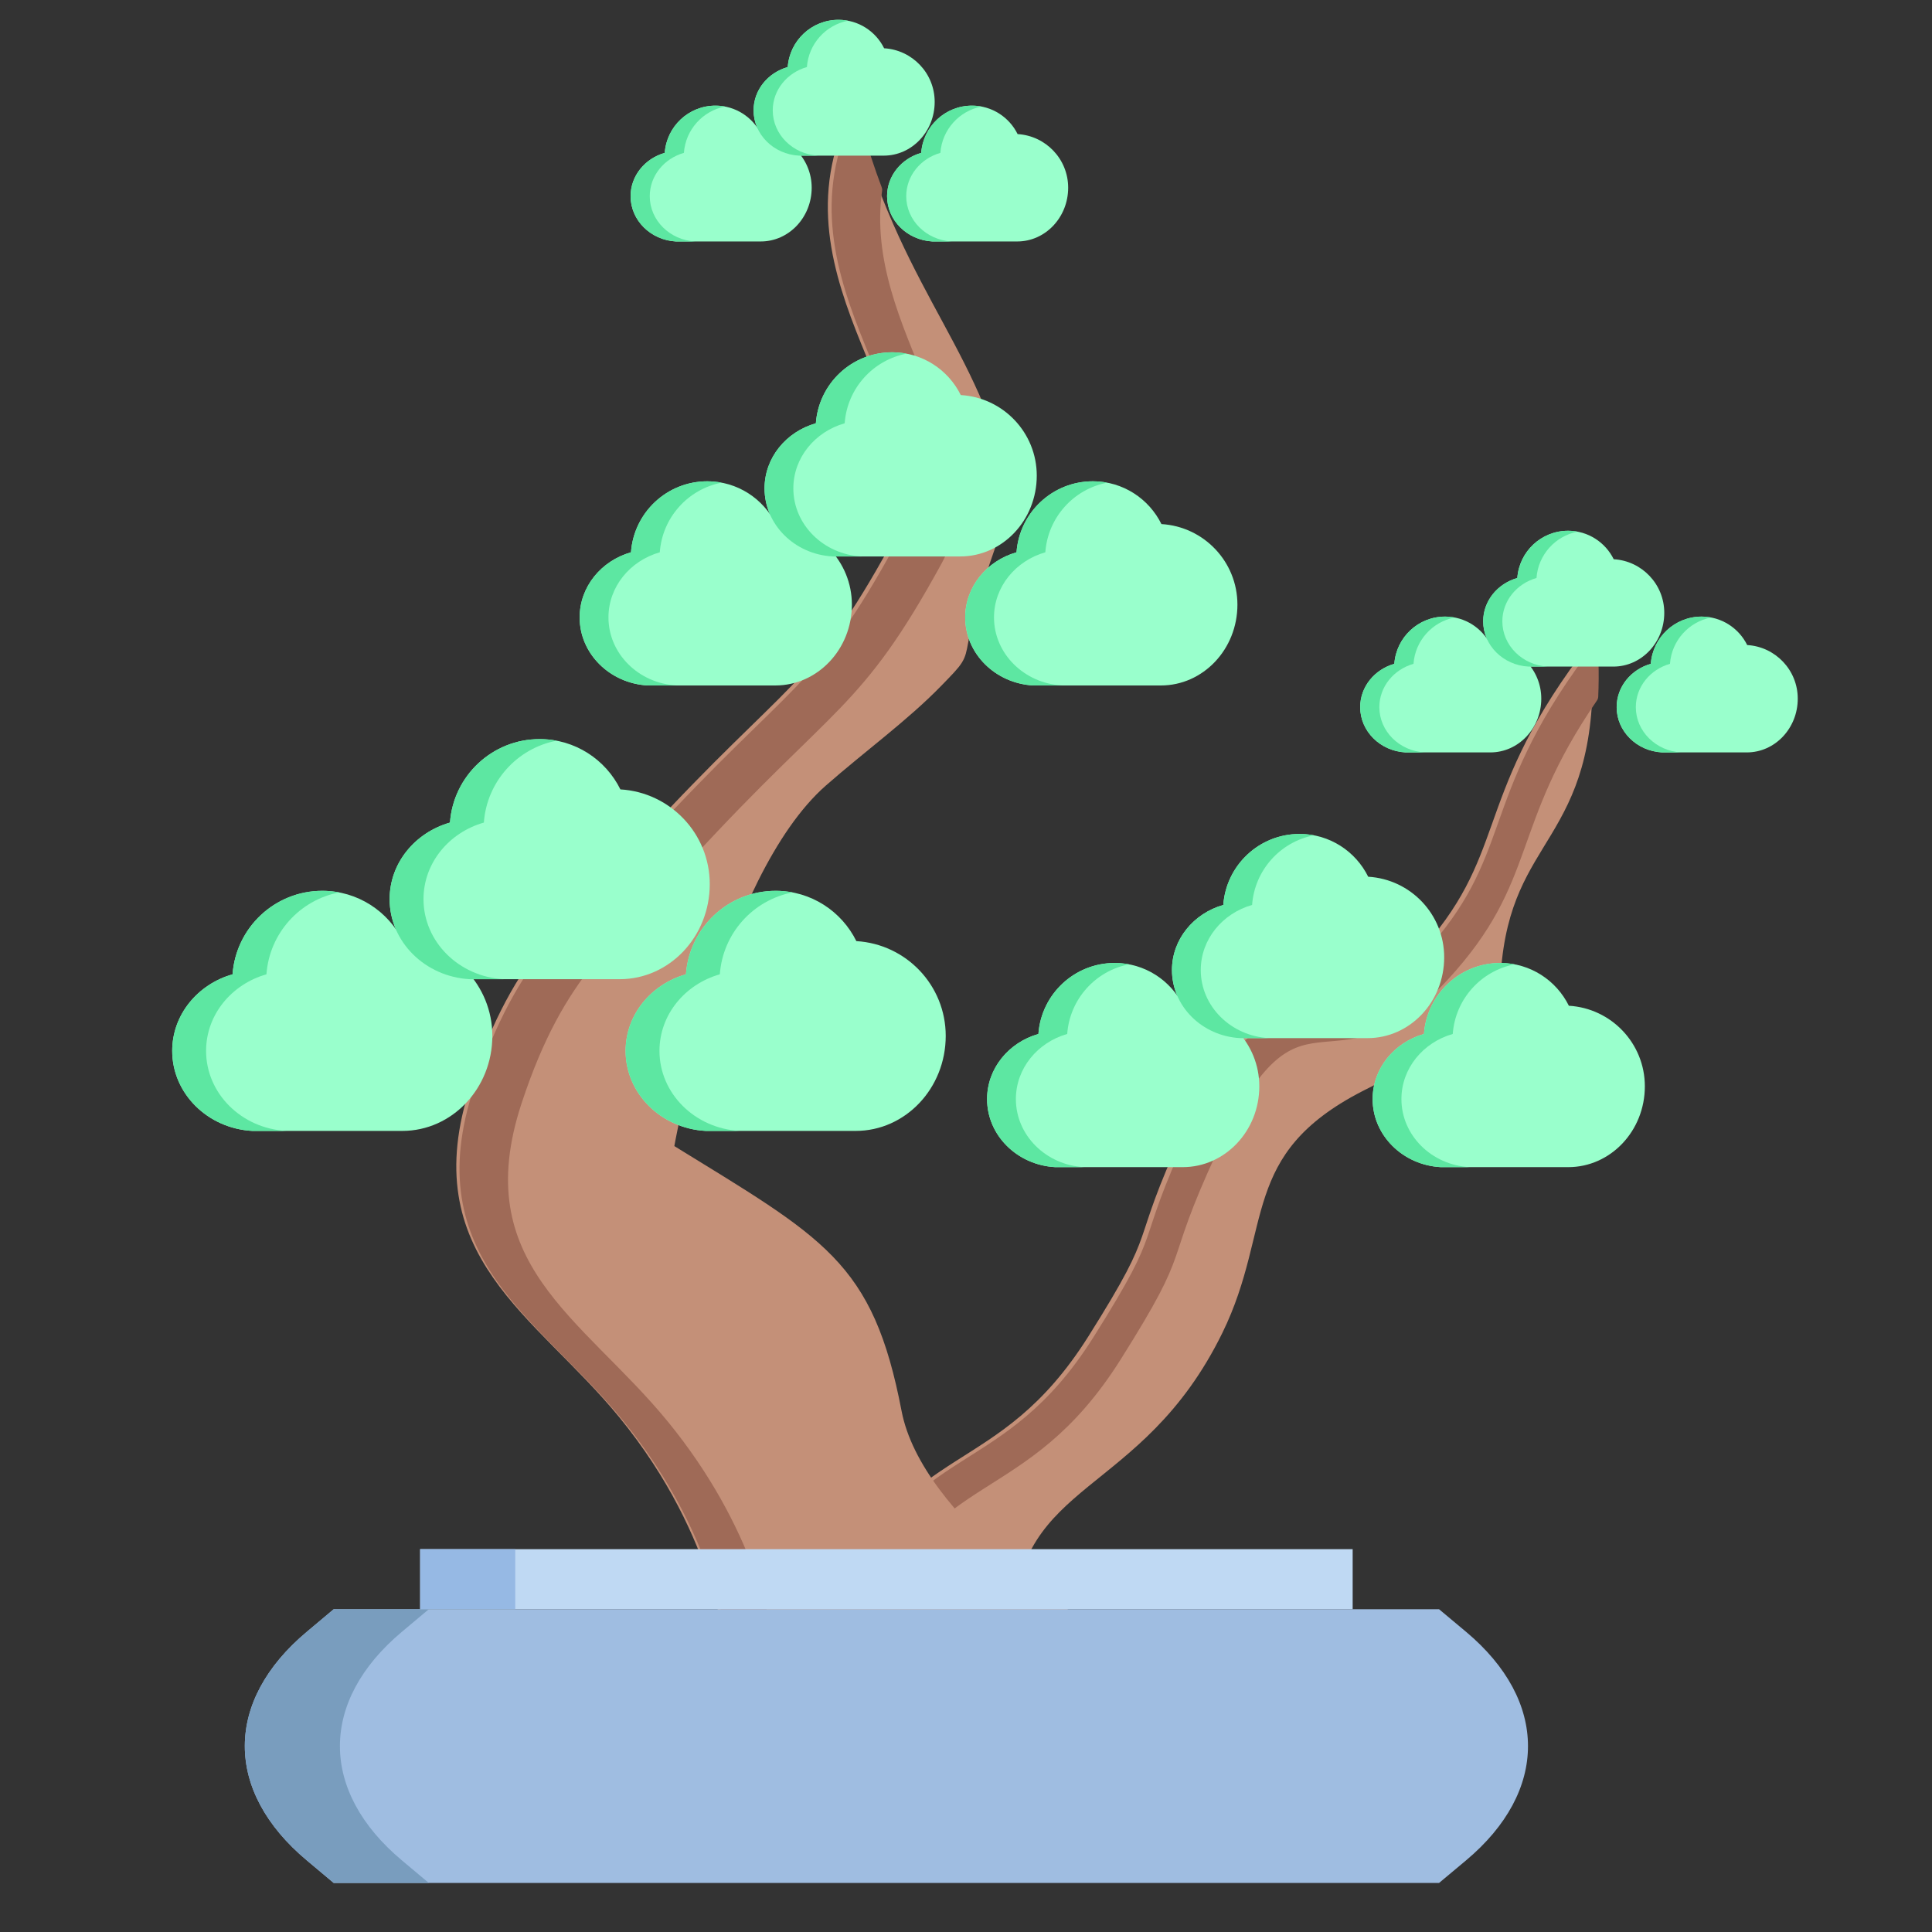 <?xml version="1.0" encoding="UTF-8" standalone="no"?>
<!-- Created with Inkscape (http://www.inkscape.org/) -->

<svg
   width="500"
   height="500"
   viewBox="0 0 132.292 132.292"
   version="1.1"
   id="svg2515"
   inkscape:version="1.1.2 (b8e25be833, 2022-02-05)"
   sodipodi:docname="bonsai06s05normal.svg"
   inkscape:export-filename="C:\Users\Lenovo\Desktop\Coding\Media files\Bonsais\bonsai06.png"
   inkscape:export-xdpi="96"
   inkscape:export-ydpi="96"
   xmlns:inkscape="http://www.inkscape.org/namespaces/inkscape"
   xmlns:sodipodi="http://sodipodi.sourceforge.net/DTD/sodipodi-0.dtd"
   xmlns="http://www.w3.org/2000/svg"
   xmlns:svg="http://www.w3.org/2000/svg"
   xmlns:sketch="http://www.bohemiancoding.com/sketch/ns">
  <rect x="0" y="0" width="132.292" height="132.292" fill="#333333" stroke="none"/>
  <sodipodi:namedview
     id="namedview2517"
     pagecolor="#ffffff"
     bordercolor="#666666"
     borderopacity="1.0"
     inkscape:pageshadow="2"
     inkscape:pageopacity="0.0"
     inkscape:pagecheckerboard="0"
     inkscape:document-units="mm"
     showgrid="false"
     units="px"
     inkscape:zoom="1.4142136"
     inkscape:cx="272.58966"
     inkscape:cy="248.54803"
     inkscape:window-width="1920"
     inkscape:window-height="1001"
     inkscape:window-x="-9"
     inkscape:window-y="-9"
     inkscape:window-maximized="1"
     inkscape:current-layer="g51917"
     showguides="false" />
  <defs
     id="defs2512">
    <marker
       style="overflow:visible"
       id="Arrow1Sstart"
       refX="0.0"
       refY="0.0"
       orient="auto"
       inkscape:stockid="Arrow1Sstart"
       inkscape:isstock="true">
      <path
         transform="scale(0.2) translate(6,0)"
         style="fill-rule:evenodd;fill:context-stroke;stroke:context-stroke;stroke-width:1.0pt"
         d="M 0.0,0.0 L 5.0,-5.0 L -12.5,0.0 L 5.0,5.0 L 0.0,0.0 z "
         id="path24092" />
    </marker>
    <marker
       style="overflow:visible"
       id="Arrow1Mstart"
       refX="0.0"
       refY="0.0"
       orient="auto"
       inkscape:stockid="Arrow1Mstart"
       inkscape:isstock="true">
      <path
         transform="scale(0.4) translate(10,0)"
         style="fill-rule:evenodd;fill:context-stroke;stroke:context-stroke;stroke-width:1.0pt"
         d="M 0.0,0.0 L 5.0,-5.0 L -12.5,0.0 L 5.0,5.0 L 0.0,0.0 z "
         id="path24086" />
    </marker>
    <marker
       style="overflow:visible"
       id="Arrow1Lstart"
       refX="0.0"
       refY="0.0"
       orient="auto"
       inkscape:stockid="Arrow1Lstart"
       inkscape:isstock="true">
      <path
         transform="scale(0.8) translate(12.5,0)"
         style="fill-rule:evenodd;fill:context-stroke;stroke:context-stroke;stroke-width:1.0pt"
         d="M 0.0,0.0 L 5.0,-5.0 L -12.5,0.0 L 5.0,5.0 L 0.0,0.0 z "
         id="path24080" />
    </marker>
    <marker
       style="overflow:visible;"
       id="Arrow1Lend"
       refX="0.0"
       refY="0.0"
       orient="auto"
       inkscape:stockid="Arrow1Lend"
       inkscape:isstock="true">
      <path
         transform="scale(0.8) rotate(180) translate(12.5,0)"
         style="fill-rule:evenodd;fill:context-stroke;stroke:context-stroke;stroke-width:1.0pt;"
         d="M 0.0,0.0 L 5.0,-5.0 L -12.5,0.0 L 5.0,5.0 L 0.0,0.0 z "
         id="path24083" />
    </marker>
  </defs>
  <g
     inkscape:label="Double Trunk"
     inkscape:groupmode="layer"
     id="g51917"
     style="display:inline">
    <g
       id="g51833"
       transform="translate(157.391,29.86)"
       style="display:inline">
      <g
         id="g51831"
         transform="translate(-5.292)">
        <g
           id="g51823"
           transform="rotate(-13.017,48.811,639.3)">
          <path
             style="display:inline;fill:#c49078;fill-opacity:1;stroke:#c49078;stroke-width:1;stroke-linecap:round;stroke-linejoin:round;stroke-miterlimit:4;stroke-dasharray:none;stroke-opacity:1"
             d="m 35.87,79.809 c 0,0 -5.935,-10.285 -0.368,-17.935 6.814,-9.363 12.17,-5.093 20.636,-13.495 6.786,-6.735 3.857,-4.941 9.614,-12.344 8.902,-11.447 8.659,-1.551 18.064,-7.957 7.914,-5.391 6.163,-9.447 15.526,-17.437 -2.406,12.08 -8,9.917 -10.902,19.309 -10.998,6.256 -2.636,3.405 -10.733,5.462 -9.484,2.41 -8.368,8.047 -13.316,14.13 -7.814,9.607 -15.695,6.41 -18.541,16.264 -2.153,7.456 1.039,14.511 2.529,17.312 1.49,2.801 -12.508,-3.307 -12.508,-3.307 z"
             id="path51819"
             sodipodi:nodetypes="cssssccssssc" />
          <path
             id="path51821"
             style="display:inline;fill:#9f6a57;fill-opacity:1;stroke:#9f6a57;stroke-width:3.78;stroke-linecap:round;stroke-linejoin:round;stroke-miterlimit:4;stroke-dasharray:none;stroke-opacity:1"
             d="m 970.33,153.07 c -35.388,30.199 -28.773,45.531 -58.684,65.906 -35.545,24.213 -34.627,-13.19 -68.271,30.074 -21.758,27.979 -10.686,21.201 -36.336,46.656 -31.996,31.753 -52.239,15.616 -77.992,51.004 -21.041,28.913 1.389,67.785 1.389,67.785 0,0 0.54,0.232 0.686,0.295 -5.056,-10.828 -16.104,-40.35 0.76,-63.523 25.753,-35.388 45.998,-19.251 77.994,-51.004 25.65,-25.455 14.578,-18.677 36.336,-46.656 33.644,-43.264 32.727,-5.862 68.271,-30.074 28.419,-19.359 23.89,-34.176 53.719,-61.508 0.763,-2.744 1.48,-5.699 2.129,-8.955 z"
             transform="matrix(0.265,0,0,0.265,-157.391,-29.86)" />
        </g>
        <g
           id="g51829"
           transform="translate(-103.452,-31.75)">
          <path
             style="display:inline;fill:#c49078;fill-opacity:1;stroke:#c49078;stroke-width:1;stroke-linecap:round;stroke-linejoin:round;stroke-miterlimit:4;stroke-dasharray:none;stroke-opacity:1"
             d="m 1.543,115.205 c 0,0 -0.444,-8.093 -7.413,-16.606 -5.77,-7.049 -13.809,-10.891 -10.081,-22.221 2.988,-9.082 6.581,-11.287 11.788,-16.944 C 5.658,48.765 7.304,49.408 12.775,39.43 17.378,31.034 4.908,22.011 9.622,10.64 12.964,22.496 18.448,26.548 20.128,36.234 15.444,48.503 18.442,45.424 15.444,48.503 c -2.295,2.358 -5.141,4.406 -7.864,6.795 -7.356,6.453 -10.607,25.314 -10.607,25.314 10.538,6.504 13.686,7.919 15.624,17.99 1.467,7.621 12.857,14.782 15.456,16.602 2.599,1.819 -26.511,0 -26.511,0 z"
             id="path51825"
             sodipodi:nodetypes="cssssccsssssc" />
          <path
             id="path51827"
             style="display:inline;fill:#9f6a57;fill-opacity:1;stroke:#9f6a57;stroke-width:3.78;stroke-linecap:round;stroke-linejoin:round;stroke-miterlimit:4;stroke-dasharray:none;stroke-opacity:1"
             d="m 631.229,153.07 c -17.817,42.975 29.314,77.078 11.916,108.812 -20.675,37.712 -26.894,35.282 -64.014,75.604 -19.681,21.379 -33.26,29.713 -44.555,64.039 -14.09,42.819 16.293,57.343 38.102,83.984 26.34,32.177 28.018,62.766 28.018,62.766 0,0 3.632,0.214 8.514,0.492 -0.946,-7.6 -5.655,-33.432 -27.779,-60.459 -21.809,-26.642 -52.191,-41.165 -38.102,-83.984 11.295,-34.326 24.873,-42.66 44.555,-64.039 37.119,-40.322 43.341,-37.891 64.016,-75.604 15.605,-28.465 -20.698,-58.837 -15.488,-95.807 -1.828,-4.861 -3.571,-10.09 -5.182,-15.805 z"
             transform="matrix(0.265,0,0,0.265,-157.391,-29.86)" />
        </g>
      </g>
    </g>
    <g
       id="g1638-6-6-3-4-6"
       transform="matrix(0.465,0,0,-0.259,-394.014,464.914)"
       style="display:inline">
      <path
         d="m 1063.22,1363.63 -3.97,5.96 H 896.482 l -3.956,-5.96 c -12.178,-18.31 -12.178,-42.14 0,-60.45 l 3.956,-5.96 h 162.768 l 3.97,5.96 c 12.17,18.31 12.17,42.14 0,60.45"
         style="fill:#9fbde1;fill-opacity:1;fill-rule:nonzero;stroke:none;stroke-width:0.1"
         id="path314-0-6-3-2-4-8" />
      <path
         d="m 909.212,1385.47 h 137.318 v -15.88 H 909.212 v 15.88"
         style="fill:#bfd9f3;fill-opacity:1;fill-rule:nonzero;stroke:none;stroke-width:0.1"
         id="path316-2-3-7-7-5" />
      <path
         d="m 906.53,1363.63 3.957,5.96 h -14.005 l -3.956,-5.96 c -12.178,-18.31 -12.178,-42.14 0,-60.45 l 3.956,-5.96 h 14.005 l -3.957,5.96 c -12.177,18.31 -12.177,42.14 0,60.45"
         style="fill:#799dbe;fill-opacity:1;fill-rule:nonzero;stroke:none;stroke-width:0.1"
         id="path326-2-6-9-2-8" />
      <path
         d="m 909.212,1385.47 h 14.005 v -15.88 h -14.005 v 15.88"
         style="fill:#96b9e4;fill-opacity:1;fill-rule:nonzero;stroke:none;stroke-width:0.1"
         id="path328-0-1-8-2-8" />
    </g>
    <g
       id="g22226-7-9-2-1-7-1-9"
       transform="matrix(0.548,0,0,0.548,-41.407,24.321)"
       style="display:inline">
      <g
         id="g22138-0-2-3-3-8-5-6"
         transform="translate(-26.833,54.443)">
        <g
           id="Page-1-8-2-4-6-9-2-5-2"
           stroke="none"
           stroke-width="1"
           fill="none"
           fill-rule="evenodd"
           sketch:type="MSPage"
           style="fill:#81cc29;fill-opacity:1"
           transform="matrix(1.25,0,0,1.25,123.912,12.486)">
          <g
             id="Icon-Set-Filled-29-3-8-1-3-1-6"
             sketch:type="MSLayerGroup"
             transform="translate(-519,-781)"
             fill="#000000"
             style="fill:#81cc29;fill-opacity:1">
            <path
               d="M 542.067,786.028 C 540.599,783.053 537.543,781 534,781 c -4.749,0 -8.63,3.682 -8.967,8.345 C 521.542,790.34 519,793.39 519,797 c 0,4.26 3.54,7.755 8,8 h 15 c 4.966,0 9,-4.253 9,-9.5 0,-5.056 -3.951,-9.177 -8.933,-9.472"
               id="cloud-6-3-9-3-3-5-0"
               sketch:type="MSShapeGroup"
               style="fill:#99ffcc;fill-opacity:1" />
          </g>
        </g>
        <path
           id="cloud-7-3-9-3-2-2-1-5"
           style="fill:#5de7a2;fill-opacity:1;fill-rule:evenodd;stroke:none;stroke-width:1.25"
           d="m 142.661,12.485 c -5.936,0 -10.787,4.603 -11.209,10.431 -4.364,1.244 -7.542,5.056 -7.542,9.569 0,5.325 4.425,9.694 10,10 h 4.234 c -5.575,-0.306 -10,-4.675 -10,-10 0,-4.512 3.178,-8.325 7.542,-9.569 0.37,-5.117 4.154,-9.289 9.09,-10.231 -0.685,-0.131 -1.391,-0.201 -2.115,-0.201 z" />
      </g>
      <g
         id="g22138-4-6-3-7-9-4-4-0"
         transform="translate(0.334,35.485)"
         style="display:inline">
        <g
           id="Page-1-8-0-8-6-2-5-8-5-9"
           stroke="none"
           stroke-width="1"
           fill="none"
           fill-rule="evenodd"
           sketch:type="MSPage"
           style="fill:#81cc29;fill-opacity:1"
           transform="matrix(1.25,0,0,1.25,123.912,12.486)">
          <g
             id="Icon-Set-Filled-2-7-9-1-2-5-8-4"
             sketch:type="MSLayerGroup"
             transform="translate(-519,-781)"
             fill="#000000"
             style="fill:#81cc29;fill-opacity:1">
            <path
               d="M 542.067,786.028 C 540.599,783.053 537.543,781 534,781 c -4.749,0 -8.63,3.682 -8.967,8.345 C 521.542,790.34 519,793.39 519,797 c 0,4.26 3.54,7.755 8,8 h 15 c 4.966,0 9,-4.253 9,-9.5 0,-5.056 -3.951,-9.177 -8.933,-9.472"
               id="cloud-1-4-0-9-8-7-3-6"
               sketch:type="MSShapeGroup"
               style="fill:#99ffcc;fill-opacity:1" />
          </g>
        </g>
        <path
           id="cloud-7-8-8-3-7-8-5-1-6"
           style="fill:#5de7a2;fill-opacity:1;fill-rule:evenodd;stroke:none;stroke-width:1.25"
           d="m 142.661,12.485 c -5.936,0 -10.787,4.603 -11.209,10.431 -4.364,1.244 -7.542,5.056 -7.542,9.569 0,5.325 4.425,9.694 10,10 h 4.234 c -5.575,-0.306 -10,-4.675 -10,-10 0,-4.512 3.178,-8.325 7.542,-9.569 0.37,-5.117 4.154,-9.289 9.09,-10.231 -0.685,-0.131 -1.391,-0.201 -2.115,-0.201 z" />
      </g>
      <g
         id="g22138-5-3-3-7-3-8-2-5"
         transform="translate(29.819,54.443)"
         style="display:inline">
        <g
           id="Page-1-8-4-1-3-5-1-2-5-5"
           stroke="none"
           stroke-width="1"
           fill="none"
           fill-rule="evenodd"
           sketch:type="MSPage"
           style="fill:#81cc29;fill-opacity:1"
           transform="matrix(1.25,0,0,1.25,123.912,12.486)">
          <g
             id="Icon-Set-Filled-8-8-5-8-2-7-4-6"
             sketch:type="MSLayerGroup"
             transform="translate(-519,-781)"
             fill="#000000"
             style="fill:#81cc29;fill-opacity:1">
            <path
               d="M 542.067,786.028 C 540.599,783.053 537.543,781 534,781 c -4.749,0 -8.63,3.682 -8.967,8.345 C 521.542,790.34 519,793.39 519,797 c 0,4.26 3.54,7.755 8,8 h 15 c 4.966,0 9,-4.253 9,-9.5 0,-5.056 -3.951,-9.177 -8.933,-9.472"
               id="cloud-3-11-3-0-3-6-8-6"
               sketch:type="MSShapeGroup"
               style="fill:#99ffcc;fill-opacity:1" />
          </g>
        </g>
        <path
           id="cloud-7-4-4-6-2-0-5-8-0"
           style="fill:#5de7a2;fill-opacity:1;fill-rule:evenodd;stroke:none;stroke-width:1.25"
           d="m 142.661,12.485 c -5.936,0 -10.787,4.603 -11.209,10.431 -4.364,1.244 -7.542,5.056 -7.542,9.569 0,5.325 4.425,9.694 10,10 h 4.234 c -5.575,-0.306 -10,-4.675 -10,-10 0,-4.512 3.178,-8.325 7.542,-9.569 0.37,-5.117 4.154,-9.289 9.09,-10.231 -0.685,-0.131 -1.391,-0.201 -2.115,-0.201 z" />
      </g>
    </g>
    <g
       id="g22226-7-9-2-1-7-1-9-3"
       transform="matrix(0.466,0,0,0.466,22.351,34.75)"
       style="display:inline">
      <g
         id="g22138-0-2-3-3-8-5-6-8"
         transform="translate(-26.833,54.443)">
        <g
           id="Page-1-8-2-4-6-9-2-5-2-8"
           stroke="none"
           stroke-width="1"
           fill="none"
           fill-rule="evenodd"
           sketch:type="MSPage"
           style="fill:#81cc29;fill-opacity:1"
           transform="matrix(1.25,0,0,1.25,123.912,12.486)">
          <g
             id="Icon-Set-Filled-29-3-8-1-3-1-6-2"
             sketch:type="MSLayerGroup"
             transform="translate(-519,-781)"
             fill="#000000"
             style="fill:#81cc29;fill-opacity:1">
            <path
               d="M 542.067,786.028 C 540.599,783.053 537.543,781 534,781 c -4.749,0 -8.63,3.682 -8.967,8.345 C 521.542,790.34 519,793.39 519,797 c 0,4.26 3.54,7.755 8,8 h 15 c 4.966,0 9,-4.253 9,-9.5 0,-5.056 -3.951,-9.177 -8.933,-9.472"
               id="cloud-6-3-9-3-3-5-0-6"
               sketch:type="MSShapeGroup"
               style="fill:#99ffcc;fill-opacity:1" />
          </g>
        </g>
        <path
           id="cloud-7-3-9-3-2-2-1-5-3"
           style="fill:#5de7a2;fill-opacity:1;fill-rule:evenodd;stroke:none;stroke-width:1.25"
           d="m 142.661,12.485 c -5.936,0 -10.787,4.603 -11.209,10.431 -4.364,1.244 -7.542,5.056 -7.542,9.569 0,5.325 4.425,9.694 10,10 h 4.234 c -5.575,-0.306 -10,-4.675 -10,-10 0,-4.512 3.178,-8.325 7.542,-9.569 0.37,-5.117 4.154,-9.289 9.09,-10.231 -0.685,-0.131 -1.391,-0.201 -2.115,-0.201 z" />
      </g>
      <g
         id="g22138-4-6-3-7-9-4-4-0-4"
         transform="translate(0.334,35.485)"
         style="display:inline">
        <g
           id="Page-1-8-0-8-6-2-5-8-5-9-9"
           stroke="none"
           stroke-width="1"
           fill="none"
           fill-rule="evenodd"
           sketch:type="MSPage"
           style="fill:#81cc29;fill-opacity:1"
           transform="matrix(1.25,0,0,1.25,123.912,12.486)">
          <g
             id="Icon-Set-Filled-2-7-9-1-2-5-8-4-5"
             sketch:type="MSLayerGroup"
             transform="translate(-519,-781)"
             fill="#000000"
             style="fill:#81cc29;fill-opacity:1">
            <path
               d="M 542.067,786.028 C 540.599,783.053 537.543,781 534,781 c -4.749,0 -8.63,3.682 -8.967,8.345 C 521.542,790.34 519,793.39 519,797 c 0,4.26 3.54,7.755 8,8 h 15 c 4.966,0 9,-4.253 9,-9.5 0,-5.056 -3.951,-9.177 -8.933,-9.472"
               id="cloud-1-4-0-9-8-7-3-6-9"
               sketch:type="MSShapeGroup"
               style="fill:#99ffcc;fill-opacity:1" />
          </g>
        </g>
        <path
           id="cloud-7-8-8-3-7-8-5-1-6-9"
           style="fill:#5de7a2;fill-opacity:1;fill-rule:evenodd;stroke:none;stroke-width:1.25"
           d="m 142.661,12.485 c -5.936,0 -10.787,4.603 -11.209,10.431 -4.364,1.244 -7.542,5.056 -7.542,9.569 0,5.325 4.425,9.694 10,10 h 4.234 c -5.575,-0.306 -10,-4.675 -10,-10 0,-4.512 3.178,-8.325 7.542,-9.569 0.37,-5.117 4.154,-9.289 9.09,-10.231 -0.685,-0.131 -1.391,-0.201 -2.115,-0.201 z" />
      </g>
      <g
         id="g22138-5-3-3-7-3-8-2-5-3"
         transform="translate(29.819,54.443)"
         style="display:inline">
        <g
           id="Page-1-8-4-1-3-5-1-2-5-5-2"
           stroke="none"
           stroke-width="1"
           fill="none"
           fill-rule="evenodd"
           sketch:type="MSPage"
           style="fill:#81cc29;fill-opacity:1"
           transform="matrix(1.25,0,0,1.25,123.912,12.486)">
          <g
             id="Icon-Set-Filled-8-8-5-8-2-7-4-6-2"
             sketch:type="MSLayerGroup"
             transform="translate(-519,-781)"
             fill="#000000"
             style="fill:#81cc29;fill-opacity:1">
            <path
               d="M 542.067,786.028 C 540.599,783.053 537.543,781 534,781 c -4.749,0 -8.63,3.682 -8.967,8.345 C 521.542,790.34 519,793.39 519,797 c 0,4.26 3.54,7.755 8,8 h 15 c 4.966,0 9,-4.253 9,-9.5 0,-5.056 -3.951,-9.177 -8.933,-9.472"
               id="cloud-3-11-3-0-3-6-8-6-3"
               sketch:type="MSShapeGroup"
               style="fill:#99ffcc;fill-opacity:1" />
          </g>
        </g>
        <path
           id="cloud-7-4-4-6-2-0-5-8-0-7"
           style="fill:#5de7a2;fill-opacity:1;fill-rule:evenodd;stroke:none;stroke-width:1.25"
           d="m 142.661,12.485 c -5.936,0 -10.787,4.603 -11.209,10.431 -4.364,1.244 -7.542,5.056 -7.542,9.569 0,5.325 4.425,9.694 10,10 h 4.234 c -5.575,-0.306 -10,-4.675 -10,-10 0,-4.512 3.178,-8.325 7.542,-9.569 0.37,-5.117 4.154,-9.289 9.09,-10.231 -0.685,-0.131 -1.391,-0.201 -2.115,-0.201 z" />
      </g>
    </g>
    <g
       id="g22226-7-9-2-1-7-1-9-3-0"
       transform="matrix(0.466,0,0,0.466,-5.547,1.768)"
       style="display:inline">
      <g
         id="g22138-0-2-3-3-8-5-6-8-7"
         transform="translate(-26.833,54.443)">
        <g
           id="Page-1-8-2-4-6-9-2-5-2-8-8"
           stroke="none"
           stroke-width="1"
           fill="none"
           fill-rule="evenodd"
           sketch:type="MSPage"
           style="fill:#81cc29;fill-opacity:1"
           transform="matrix(1.25,0,0,1.25,123.912,12.486)">
          <g
             id="Icon-Set-Filled-29-3-8-1-3-1-6-2-2"
             sketch:type="MSLayerGroup"
             transform="translate(-519,-781)"
             fill="#000000"
             style="fill:#81cc29;fill-opacity:1">
            <path
               d="M 542.067,786.028 C 540.599,783.053 537.543,781 534,781 c -4.749,0 -8.63,3.682 -8.967,8.345 C 521.542,790.34 519,793.39 519,797 c 0,4.26 3.54,7.755 8,8 h 15 c 4.966,0 9,-4.253 9,-9.5 0,-5.056 -3.951,-9.177 -8.933,-9.472"
               id="cloud-6-3-9-3-3-5-0-6-3"
               sketch:type="MSShapeGroup"
               style="fill:#99ffcc;fill-opacity:1" />
          </g>
        </g>
        <path
           id="cloud-7-3-9-3-2-2-1-5-3-7"
           style="fill:#5de7a2;fill-opacity:1;fill-rule:evenodd;stroke:none;stroke-width:1.25"
           d="m 142.661,12.485 c -5.936,0 -10.787,4.603 -11.209,10.431 -4.364,1.244 -7.542,5.056 -7.542,9.569 0,5.325 4.425,9.694 10,10 h 4.234 c -5.575,-0.306 -10,-4.675 -10,-10 0,-4.512 3.178,-8.325 7.542,-9.569 0.37,-5.117 4.154,-9.289 9.09,-10.231 -0.685,-0.131 -1.391,-0.201 -2.115,-0.201 z" />
      </g>
      <g
         id="g22138-4-6-3-7-9-4-4-0-4-6"
         transform="translate(0.334,35.485)"
         style="display:inline">
        <g
           id="Page-1-8-0-8-6-2-5-8-5-9-9-5"
           stroke="none"
           stroke-width="1"
           fill="none"
           fill-rule="evenodd"
           sketch:type="MSPage"
           style="fill:#81cc29;fill-opacity:1"
           transform="matrix(1.25,0,0,1.25,123.912,12.486)">
          <g
             id="Icon-Set-Filled-2-7-9-1-2-5-8-4-5-9"
             sketch:type="MSLayerGroup"
             transform="translate(-519,-781)"
             fill="#000000"
             style="fill:#81cc29;fill-opacity:1">
            <path
               d="M 542.067,786.028 C 540.599,783.053 537.543,781 534,781 c -4.749,0 -8.63,3.682 -8.967,8.345 C 521.542,790.34 519,793.39 519,797 c 0,4.26 3.54,7.755 8,8 h 15 c 4.966,0 9,-4.253 9,-9.5 0,-5.056 -3.951,-9.177 -8.933,-9.472"
               id="cloud-1-4-0-9-8-7-3-6-9-7"
               sketch:type="MSShapeGroup"
               style="fill:#99ffcc;fill-opacity:1" />
          </g>
        </g>
        <path
           id="cloud-7-8-8-3-7-8-5-1-6-9-5"
           style="fill:#5de7a2;fill-opacity:1;fill-rule:evenodd;stroke:none;stroke-width:1.25"
           d="m 142.661,12.485 c -5.936,0 -10.787,4.603 -11.209,10.431 -4.364,1.244 -7.542,5.056 -7.542,9.569 0,5.325 4.425,9.694 10,10 h 4.234 c -5.575,-0.306 -10,-4.675 -10,-10 0,-4.512 3.178,-8.325 7.542,-9.569 0.37,-5.117 4.154,-9.289 9.09,-10.231 -0.685,-0.131 -1.391,-0.201 -2.115,-0.201 z" />
      </g>
      <g
         id="g22138-5-3-3-7-3-8-2-5-3-8"
         transform="translate(29.819,54.443)"
         style="display:inline">
        <g
           id="Page-1-8-4-1-3-5-1-2-5-5-2-3"
           stroke="none"
           stroke-width="1"
           fill="none"
           fill-rule="evenodd"
           sketch:type="MSPage"
           style="fill:#81cc29;fill-opacity:1"
           transform="matrix(1.25,0,0,1.25,123.912,12.486)">
          <g
             id="Icon-Set-Filled-8-8-5-8-2-7-4-6-2-3"
             sketch:type="MSLayerGroup"
             transform="translate(-519,-781)"
             fill="#000000"
             style="fill:#81cc29;fill-opacity:1">
            <path
               d="M 542.067,786.028 C 540.599,783.053 537.543,781 534,781 c -4.749,0 -8.63,3.682 -8.967,8.345 C 521.542,790.34 519,793.39 519,797 c 0,4.26 3.54,7.755 8,8 h 15 c 4.966,0 9,-4.253 9,-9.5 0,-5.056 -3.951,-9.177 -8.933,-9.472"
               id="cloud-3-11-3-0-3-6-8-6-3-8"
               sketch:type="MSShapeGroup"
               style="fill:#99ffcc;fill-opacity:1" />
          </g>
        </g>
        <path
           id="cloud-7-4-4-6-2-0-5-8-0-7-3"
           style="fill:#5de7a2;fill-opacity:1;fill-rule:evenodd;stroke:none;stroke-width:1.25"
           d="m 142.661,12.485 c -5.936,0 -10.787,4.603 -11.209,10.431 -4.364,1.244 -7.542,5.056 -7.542,9.569 0,5.325 4.425,9.694 10,10 h 4.234 c -5.575,-0.306 -10,-4.675 -10,-10 0,-4.512 3.178,-8.325 7.542,-9.569 0.37,-5.117 4.154,-9.289 9.09,-10.231 -0.685,-0.131 -1.391,-0.201 -2.115,-0.201 z" />
      </g>
    </g>
    <g
       id="g22226-7-9-2-1-7-1-9-3-4"
       transform="matrix(0.31,0,0,0.31,63.043,21.473)"
       style="display:inline">
      <g
         id="g22138-0-2-3-3-8-5-6-8-74"
         transform="translate(-26.833,54.443)">
        <g
           id="Page-1-8-2-4-6-9-2-5-2-8-9"
           stroke="none"
           stroke-width="1"
           fill="none"
           fill-rule="evenodd"
           sketch:type="MSPage"
           style="fill:#81cc29;fill-opacity:1"
           transform="matrix(1.25,0,0,1.25,123.912,12.486)">
          <g
             id="Icon-Set-Filled-29-3-8-1-3-1-6-2-4"
             sketch:type="MSLayerGroup"
             transform="translate(-519,-781)"
             fill="#000000"
             style="fill:#81cc29;fill-opacity:1">
            <path
               d="M 542.067,786.028 C 540.599,783.053 537.543,781 534,781 c -4.749,0 -8.63,3.682 -8.967,8.345 C 521.542,790.34 519,793.39 519,797 c 0,4.26 3.54,7.755 8,8 h 15 c 4.966,0 9,-4.253 9,-9.5 0,-5.056 -3.951,-9.177 -8.933,-9.472"
               id="cloud-6-3-9-3-3-5-0-6-4"
               sketch:type="MSShapeGroup"
               style="fill:#99ffcc;fill-opacity:1" />
          </g>
        </g>
        <path
           id="cloud-7-3-9-3-2-2-1-5-3-5"
           style="fill:#5de7a2;fill-opacity:1;fill-rule:evenodd;stroke:none;stroke-width:1.25"
           d="m 142.661,12.485 c -5.936,0 -10.787,4.603 -11.209,10.431 -4.364,1.244 -7.542,5.056 -7.542,9.569 0,5.325 4.425,9.694 10,10 h 4.234 c -5.575,-0.306 -10,-4.675 -10,-10 0,-4.512 3.178,-8.325 7.542,-9.569 0.37,-5.117 4.154,-9.289 9.09,-10.231 -0.685,-0.131 -1.391,-0.201 -2.115,-0.201 z" />
      </g>
      <g
         id="g22138-4-6-3-7-9-4-4-0-4-7"
         transform="translate(0.334,35.485)"
         style="display:inline">
        <g
           id="Page-1-8-0-8-6-2-5-8-5-9-9-8"
           stroke="none"
           stroke-width="1"
           fill="none"
           fill-rule="evenodd"
           sketch:type="MSPage"
           style="fill:#81cc29;fill-opacity:1"
           transform="matrix(1.25,0,0,1.25,123.912,12.486)">
          <g
             id="Icon-Set-Filled-2-7-9-1-2-5-8-4-5-7"
             sketch:type="MSLayerGroup"
             transform="translate(-519,-781)"
             fill="#000000"
             style="fill:#81cc29;fill-opacity:1">
            <path
               d="M 542.067,786.028 C 540.599,783.053 537.543,781 534,781 c -4.749,0 -8.63,3.682 -8.967,8.345 C 521.542,790.34 519,793.39 519,797 c 0,4.26 3.54,7.755 8,8 h 15 c 4.966,0 9,-4.253 9,-9.5 0,-5.056 -3.951,-9.177 -8.933,-9.472"
               id="cloud-1-4-0-9-8-7-3-6-9-1"
               sketch:type="MSShapeGroup"
               style="fill:#99ffcc;fill-opacity:1" />
          </g>
        </g>
        <path
           id="cloud-7-8-8-3-7-8-5-1-6-9-54"
           style="fill:#5de7a2;fill-opacity:1;fill-rule:evenodd;stroke:none;stroke-width:1.25"
           d="m 142.661,12.485 c -5.936,0 -10.787,4.603 -11.209,10.431 -4.364,1.244 -7.542,5.056 -7.542,9.569 0,5.325 4.425,9.694 10,10 h 4.234 c -5.575,-0.306 -10,-4.675 -10,-10 0,-4.512 3.178,-8.325 7.542,-9.569 0.37,-5.117 4.154,-9.289 9.09,-10.231 -0.685,-0.131 -1.391,-0.201 -2.115,-0.201 z" />
      </g>
      <g
         id="g22138-5-3-3-7-3-8-2-5-3-9"
         transform="translate(29.819,54.443)"
         style="display:inline">
        <g
           id="Page-1-8-4-1-3-5-1-2-5-5-2-7"
           stroke="none"
           stroke-width="1"
           fill="none"
           fill-rule="evenodd"
           sketch:type="MSPage"
           style="fill:#81cc29;fill-opacity:1"
           transform="matrix(1.25,0,0,1.25,123.912,12.486)">
          <g
             id="Icon-Set-Filled-8-8-5-8-2-7-4-6-2-1"
             sketch:type="MSLayerGroup"
             transform="translate(-519,-781)"
             fill="#000000"
             style="fill:#81cc29;fill-opacity:1">
            <path
               d="M 542.067,786.028 C 540.599,783.053 537.543,781 534,781 c -4.749,0 -8.63,3.682 -8.967,8.345 C 521.542,790.34 519,793.39 519,797 c 0,4.26 3.54,7.755 8,8 h 15 c 4.966,0 9,-4.253 9,-9.5 0,-5.056 -3.951,-9.177 -8.933,-9.472"
               id="cloud-3-11-3-0-3-6-8-6-3-2"
               sketch:type="MSShapeGroup"
               style="fill:#99ffcc;fill-opacity:1" />
          </g>
        </g>
        <path
           id="cloud-7-4-4-6-2-0-5-8-0-7-7"
           style="fill:#5de7a2;fill-opacity:1;fill-rule:evenodd;stroke:none;stroke-width:1.25"
           d="m 142.661,12.485 c -5.936,0 -10.787,4.603 -11.209,10.431 -4.364,1.244 -7.542,5.056 -7.542,9.569 0,5.325 4.425,9.694 10,10 h 4.234 c -5.575,-0.306 -10,-4.675 -10,-10 0,-4.512 3.178,-8.325 7.542,-9.569 0.37,-5.117 4.154,-9.289 9.09,-10.231 -0.685,-0.131 -1.391,-0.201 -2.115,-0.201 z" />
      </g>
    </g>
    <g
       id="g22226-7-9-2-1-7-1-9-3-4-9"
       transform="matrix(0.31,0,0,0.31,13.085,-13.514)"
       style="display:inline">
      <g
         id="g22138-0-2-3-3-8-5-6-8-74-3"
         transform="translate(-26.833,54.443)">
        <g
           id="Page-1-8-2-4-6-9-2-5-2-8-9-1"
           stroke="none"
           stroke-width="1"
           fill="none"
           fill-rule="evenodd"
           sketch:type="MSPage"
           style="fill:#81cc29;fill-opacity:1"
           transform="matrix(1.25,0,0,1.25,123.912,12.486)">
          <g
             id="Icon-Set-Filled-29-3-8-1-3-1-6-2-4-4"
             sketch:type="MSLayerGroup"
             transform="translate(-519,-781)"
             fill="#000000"
             style="fill:#81cc29;fill-opacity:1">
            <path
               d="M 542.067,786.028 C 540.599,783.053 537.543,781 534,781 c -4.749,0 -8.63,3.682 -8.967,8.345 C 521.542,790.34 519,793.39 519,797 c 0,4.26 3.54,7.755 8,8 h 15 c 4.966,0 9,-4.253 9,-9.5 0,-5.056 -3.951,-9.177 -8.933,-9.472"
               id="cloud-6-3-9-3-3-5-0-6-4-0"
               sketch:type="MSShapeGroup"
               style="fill:#99ffcc;fill-opacity:1" />
          </g>
        </g>
        <path
           id="cloud-7-3-9-3-2-2-1-5-3-5-5"
           style="fill:#5de7a2;fill-opacity:1;fill-rule:evenodd;stroke:none;stroke-width:1.25"
           d="m 142.661,12.485 c -5.936,0 -10.787,4.603 -11.209,10.431 -4.364,1.244 -7.542,5.056 -7.542,9.569 0,5.325 4.425,9.694 10,10 h 4.234 c -5.575,-0.306 -10,-4.675 -10,-10 0,-4.512 3.178,-8.325 7.542,-9.569 0.37,-5.117 4.154,-9.289 9.09,-10.231 -0.685,-0.131 -1.391,-0.201 -2.115,-0.201 z" />
      </g>
      <g
         id="g22138-4-6-3-7-9-4-4-0-4-7-9"
         transform="translate(0.334,35.485)"
         style="display:inline">
        <g
           id="Page-1-8-0-8-6-2-5-8-5-9-9-8-4"
           stroke="none"
           stroke-width="1"
           fill="none"
           fill-rule="evenodd"
           sketch:type="MSPage"
           style="fill:#81cc29;fill-opacity:1"
           transform="matrix(1.25,0,0,1.25,123.912,12.486)">
          <g
             id="Icon-Set-Filled-2-7-9-1-2-5-8-4-5-7-4"
             sketch:type="MSLayerGroup"
             transform="translate(-519,-781)"
             fill="#000000"
             style="fill:#81cc29;fill-opacity:1">
            <path
               d="M 542.067,786.028 C 540.599,783.053 537.543,781 534,781 c -4.749,0 -8.63,3.682 -8.967,8.345 C 521.542,790.34 519,793.39 519,797 c 0,4.26 3.54,7.755 8,8 h 15 c 4.966,0 9,-4.253 9,-9.5 0,-5.056 -3.951,-9.177 -8.933,-9.472"
               id="cloud-1-4-0-9-8-7-3-6-9-1-9"
               sketch:type="MSShapeGroup"
               style="fill:#99ffcc;fill-opacity:1" />
          </g>
        </g>
        <path
           id="cloud-7-8-8-3-7-8-5-1-6-9-54-4"
           style="fill:#5de7a2;fill-opacity:1;fill-rule:evenodd;stroke:none;stroke-width:1.25"
           d="m 142.661,12.485 c -5.936,0 -10.787,4.603 -11.209,10.431 -4.364,1.244 -7.542,5.056 -7.542,9.569 0,5.325 4.425,9.694 10,10 h 4.234 c -5.575,-0.306 -10,-4.675 -10,-10 0,-4.512 3.178,-8.325 7.542,-9.569 0.37,-5.117 4.154,-9.289 9.09,-10.231 -0.685,-0.131 -1.391,-0.201 -2.115,-0.201 z" />
      </g>
      <g
         id="g22138-5-3-3-7-3-8-2-5-3-9-5"
         transform="translate(29.819,54.443)"
         style="display:inline">
        <g
           id="Page-1-8-4-1-3-5-1-2-5-5-2-7-6"
           stroke="none"
           stroke-width="1"
           fill="none"
           fill-rule="evenodd"
           sketch:type="MSPage"
           style="fill:#81cc29;fill-opacity:1"
           transform="matrix(1.25,0,0,1.25,123.912,12.486)">
          <g
             id="Icon-Set-Filled-8-8-5-8-2-7-4-6-2-1-3"
             sketch:type="MSLayerGroup"
             transform="translate(-519,-781)"
             fill="#000000"
             style="fill:#81cc29;fill-opacity:1">
            <path
               d="M 542.067,786.028 C 540.599,783.053 537.543,781 534,781 c -4.749,0 -8.63,3.682 -8.967,8.345 C 521.542,790.34 519,793.39 519,797 c 0,4.26 3.54,7.755 8,8 h 15 c 4.966,0 9,-4.253 9,-9.5 0,-5.056 -3.951,-9.177 -8.933,-9.472"
               id="cloud-3-11-3-0-3-6-8-6-3-2-6"
               sketch:type="MSShapeGroup"
               style="fill:#99ffcc;fill-opacity:1" />
          </g>
        </g>
        <path
           id="cloud-7-4-4-6-2-0-5-8-0-7-7-6"
           style="fill:#5de7a2;fill-opacity:1;fill-rule:evenodd;stroke:none;stroke-width:1.25"
           d="m 142.661,12.485 c -5.936,0 -10.787,4.603 -11.209,10.431 -4.364,1.244 -7.542,5.056 -7.542,9.569 0,5.325 4.425,9.694 10,10 h 4.234 c -5.575,-0.306 -10,-4.675 -10,-10 0,-4.512 3.178,-8.325 7.542,-9.569 0.37,-5.117 4.154,-9.289 9.09,-10.231 -0.685,-0.131 -1.391,-0.201 -2.115,-0.201 z" />
      </g>
    </g>
  </g>
</svg>
